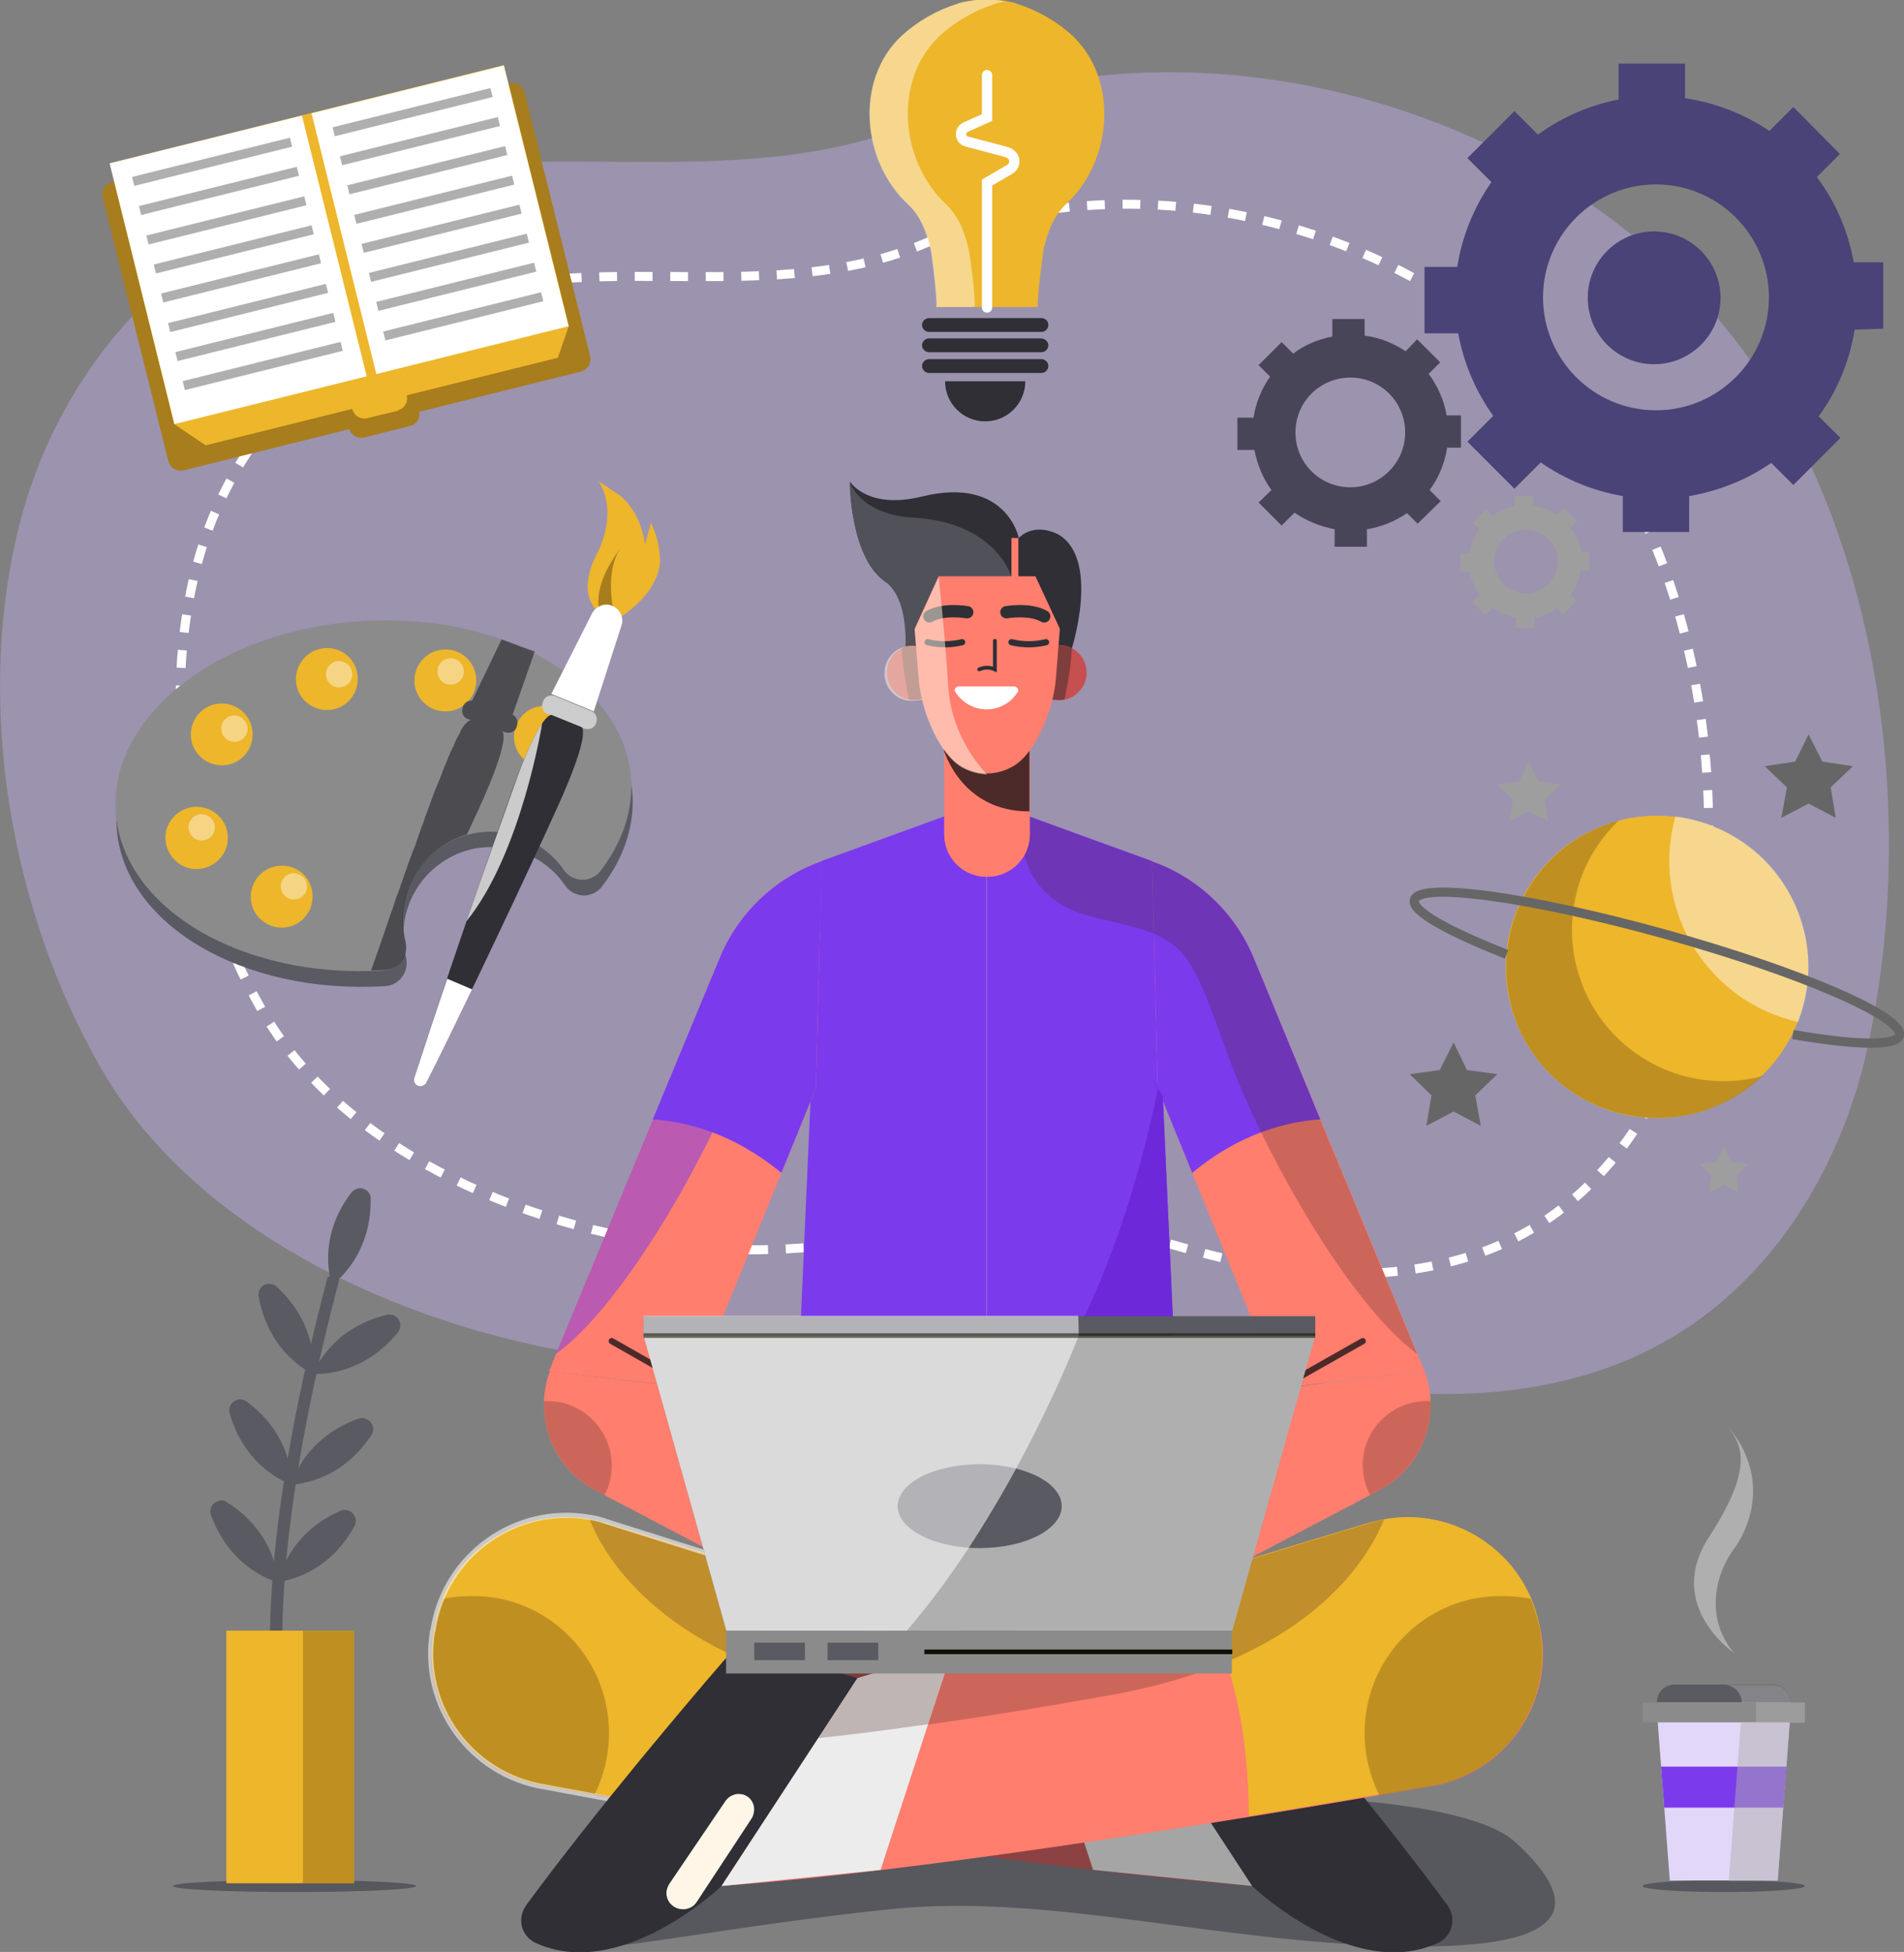 <?xml version="1.0" encoding="utf-8"?>
<!-- Generator: Adobe Illustrator 23.0.1, SVG Export Plug-In . SVG Version: 6.00 Build 0)  -->
<svg version="1.1" id="Layer_1" xmlns="http://www.w3.org/2000/svg" xmlns:xlink="http://www.w3.org/1999/xlink" x="0px" y="0px"
	 viewBox="0 0 413 423.4" style="enable-background:new 0 0 413 423.4;" xml:space="preserve">
<rect x="0" y="0" width="413" height="423.4" fill="#808080" stroke="none"/>
<style type="text/css">
	.st0{opacity:0.41;fill:#C3ADF2;enable-background:new    ;}
	.st1{fill:none;stroke:#FFFFFF;stroke-width:1.95;stroke-miterlimit:10;stroke-dasharray:3.85,3.85;}
	.st2{opacity:0.87;fill:#515159;enable-background:new    ;}
	.st3{fill:#AFAFAF;}
	.st4{fill:#E2D7F9;}
	.st5{fill:#8B8B8C;}
	.st6{fill:#5A5A63;}
	.st7{fill:#7C3AED;}
	.st8{opacity:0.5;fill:#AFAFAF;}
	.st9{fill:#2F2F35;}
	.st10{fill:#A87D1D;}
	.st11{fill:#895436;}
	.st12{fill:#515159;}
	.st13{fill:#FF7E6E;}
	.st14{fill:#6D28D9;}
	.st15{opacity:0.52;fill:#7C3AED;enable-background:new    ;}
	.st16{opacity:0.28;fill:#4C2A29;enable-background:new    ;}
	.st17{fill:#4C2A29;}
	.st18{fill:#C64F4F;}
	.st19{fill:#803D3D;}
	.st20{fill:none;stroke:#2F2F35;stroke-width:1.34;stroke-linecap:round;stroke-miterlimit:10;}
	.st21{fill:none;stroke:#2F2F35;stroke-width:2.67;stroke-linecap:round;stroke-miterlimit:10;}
	.st22{opacity:0.52;fill:#FFF6E7;enable-background:new    ;}
	.st23{fill:#8C4242;}
	.st24{fill:#EDB62B;}
	.st25{opacity:0.67;fill:#A87D1D;enable-background:new    ;}
	.st26{fill:none;stroke:#7B3C38;stroke-width:1.14;stroke-miterlimit:10;}
	.st27{fill:#A5A5A5;}
	.st28{opacity:0.57;fill:none;stroke:#FFFFFF;stroke-width:1.11;stroke-miterlimit:10;enable-background:new    ;}
	.st29{fill:#FFFFFF;}
	.st30{fill:none;stroke:#2F2F35;stroke-width:0.82;stroke-linecap:round;stroke-miterlimit:10;}
	.st31{fill:none;stroke:#4C2A29;stroke-width:1.34;stroke-linecap:round;stroke-miterlimit:10;}
	.st32{fill:#ECECEC;}
	.st33{fill:#FFF6E7;}
	.st34{fill:none;stroke:#0F1201;stroke-miterlimit:10;}
	.st35{opacity:0.54;fill:#FFFFFF;enable-background:new    ;}
	.st36{opacity:0.57;fill:none;stroke:#0F1201;stroke-miterlimit:10;enable-background:new    ;}
	.st37{fill:none;stroke:#FEFEFE;stroke-width:2.24;stroke-linecap:round;stroke-miterlimit:10;}
	.st38{opacity:0.6;fill:#131121;}
	.st39{fill:#9E9E9E;}
	.st40{fill:#4A4377;}
	.st41{opacity:0.68;fill:#2F2F35;enable-background:new    ;}
	.st42{opacity:0.42;fill:#FFFFFF;enable-background:new    ;}
	.st43{fill:#CCCCCC;}
	.st44{opacity:0.75;fill:#FFFFFF;enable-background:new    ;}
	.st45{fill:#666666;}
	.st46{opacity:0.67;}
	.st47{fill:none;stroke:#666666;stroke-width:2;stroke-miterlimit:10;}
</style>
<title>hero-illustration</title>
<g>
	<g>
		<g id="OBJECTS">
			<path class="st0" d="M152.8,296c-4.1,0-8.1-0.2-12.2-0.5c-44.7-3.7-96.4-25-118.7-63.8c-19.5-34-27.1-77.9-18.2-115.8
				C12,80.3,37.8,51.4,73.9,40.5c40.6-12.3,85.6,2.7,125.5-14.2c58.2-24.5,131.4-5,172.1,41.5c36.2,41.3,44.9,107.9,33.6,159.4
				c-5.7,26.1-20.8,51.2-44.9,64.3c-19.1,10.5-42.2,12.5-64.1,9.8c-17.6-2.2-33.8-7.9-50.7-12.6c-13.6-3.7-24.7-1.8-38.6,0.9
				C189.2,293.2,171,296.1,152.8,296z"/>
			<path class="st1" d="M162.7,271.1c-3.3,0-6.6-0.1-9.9-0.4c-36.2-3-78-20.2-96-51.6c-15.7-27.5-21.9-63-14.8-93.7
				c6.7-28.8,27.6-52.1,56.8-61c32.9-10,69.2,2.1,101.6-11.5c47.1-19.8,106.3-4.1,139.3,33.6c29.3,33.4,36.3,87.3,27.2,129
				c-4.6,21.1-16.9,41.4-36.3,52c-15.5,8.5-34.2,10.1-51.8,7.9c-14.2-1.8-27.3-6.4-41-10.2c-11-3.1-20-1.5-31.2,0.8
				C192.2,268.8,177.5,271.1,162.7,271.1z"/>
			<ellipse class="st2" cx="373.9" cy="409.1" rx="17.6" ry="1.3"/>
			<path class="st3" d="M376.1,358.5c0,0-15.1-10.2-5.4-25.1s7.3-20,3.9-24.2c8.2,9.4,6.4,20,1.5,26.8S370.5,351.9,376.1,358.5z"/>
			<polygon class="st4" points="388.4,371.2 359.4,371.2 362.2,407.9 385.6,407.9 			"/>
			<rect x="356.3" y="369.3" class="st5" width="35.2" height="4.3"/>
			<path class="st6" d="M384.6,365.4h-21.4c-2.1,0-3.8,1.7-3.8,3.8l0,0h29l0,0C388.4,367.2,386.7,365.4,384.6,365.4z"/>
			<polygon class="st7" points="386.8,392.1 387.5,383.2 360.3,383.2 361,392.1 			"/>
			<path class="st8" d="M388.4,369.3L388.4,369.3c0-2.1-1.7-3.8-3.8-3.8H374c2.1,0,3.8,1.7,3.8,3.8l0,0h3.1v4.3h-3.3L375,408h10.6
				l2.6-34.3h3.3v-4.4H388.4z"/>
			<path class="st9" d="M232.5,140.6c0,0,6.1-19.1-2.8-24.6c-5.7-2.9-8.7,0.7-8.7,0.7s-2.7-13.5-21-9c-11.9,2.9-15.6-3.2-15.6-3.2
				s-0.1,16.9,8.1,22c5.9,5.1,3.6,18.8,3.6,18.8L232.5,140.6z"/>
			<path class="st2" d="M286.5,390.1c0,0,33,1,42.2,9.5c9.7,8.9,19.8,22.9-21.8,22.6s-78.6-11.7-113.6-8.1s-63.6,9.9-72,8.5
				s51.2-29.9,51.2-29.9l110.6,4.1L286.5,390.1z"/>
			<path class="st10" d="M255.6,315.9l-41.6-4.2l-41.6,4.2c0,0-2.5,19.6-10.5,30.1l52.1,18.7l52.1-18.7
				C258.1,335.6,255.6,315.9,255.6,315.9z"/>
			<path class="st10" d="M212.4,364.2l1.6,0.6l1.6-0.6c9.6-22,7.3-46.8,6.7-51.6l-8.4-0.8l-10.7,1.1
				C203.1,318.1,202.8,342.3,212.4,364.2z"/>
			<path class="st11" d="M172.2,317.5c0,0,43.7,19.3,86,10.9c-1.1-4.1-2-8.3-2.6-12.5l-41.6-4.2l-33.4,3.4L172.2,317.5L172.2,317.5z
				"/>
			<path class="st12" d="M192.4,126.4c5.9,5.1,3.6,18.8,3.6,18.8l7.7-1c8-7.1,16.9-16,15.6-19.4c-2.3-5.9-8.9-11.8-21-12.5
				s-14-7.9-14-7.9S184.3,121.4,192.4,126.4z"/>
			<path class="st7" d="M212.5,174.3l-34.4,12.5l-5.7,129.1c0,0,12.1,5.7,41.6,5.7V176.3L212.5,174.3z"/>
			<path class="st7" d="M215.6,174.3l34.4,12.5l5.7,129.1c0,0-12.1,5.7-41.6,5.7V176.3L215.6,174.3z"/>
			<path class="st13" d="M178.2,186.8l-0.2,0.1c-10,3.6-18,11.3-22,21.2l-36.9,89.3l31.4,3.7L177,236L178.2,186.8z"/>
			<path class="st13" d="M249.9,186.8l0.2,0.1c10,3.6,18,11.3,22,21.2l36.9,89.3l-31.4,3.7L251.1,236L249.9,186.8z"/>
			<path class="st7" d="M286.4,242.8l-14.3-34.7c-4-9.9-12-17.6-22-21.2l-0.2-0.1l1.2,49.2l7.5,18.4
				C268.6,246.1,278.7,243.3,286.4,242.8z"/>
			<path class="st7" d="M141.6,242.8l14.4-34.7c4-9.9,12-17.6,22-21.2l0.2-0.1L177,236l-7.5,18.4
				C159.4,246.1,149.4,243.3,141.6,242.8z"/>
			<path class="st14" d="M252.2,237.7c-0.8-1.2-1.6-2.5-2.2-3.8l1.2,2c0,0-13.1,72.6-48,85.3l0,0c3.4,0.2,7,0.3,11,0.3
				c29.4,0,41.6-5.7,41.6-5.7L252.2,237.7z"/>
			<path class="st15" d="M162,228.2c8.9-24.9,9.4-24.7,28.7-29.2s15.6-22.4,15.6-22.4l-18.1,6.6l-2.8,1l-7.2,2.6l-0.2,0.1
				c-10,3.6-18,11.3-22,21.2l-35.4,85.6C135.6,282.7,154.4,249.4,162,228.2z"/>
			<path class="st16" d="M266.1,228.2c-8.9-24.9-9.4-24.7-28.7-29.2s-15.6-22.4-15.6-22.4l18,6.6l2.8,1l7.2,2.6l0.2,0.1
				c10,3.6,18,11.3,22,21.2l35.4,85.6C292.5,282.7,273.7,249.4,266.1,228.2z"/>
			<path class="st13" d="M214.1,190.2H214c-5.1,0-9.2-4.1-9.2-9.2v-22h18.6v22C223.4,186.1,219.3,190.2,214.1,190.2
				C214.2,190.2,214.2,190.2,214.1,190.2z"/>
			<path class="st17" d="M223.2,176h0.1v-16.9h-8.7l-9.9,3.6C204.8,162.7,208.4,176,223.2,176z"/>
			<path class="st18" d="M235.7,145.9c0,3.3-2.7,6-6,6s-6-2.7-6-6s2.7-6,6-6S235.7,142.6,235.7,145.9z"/>
			<path class="st19" d="M230.9,151.7c0.8-3.6,1.4-7.4,1.6-11.1c-0.9-0.5-1.8-0.7-2.8-0.7c-3.3-0.4-6.3,2-6.6,5.3
				c-0.4,3.3,2,6.3,5.3,6.6c0.4,0,0.9,0,1.3,0C230.1,151.9,230.5,151.8,230.9,151.7z"/>
			<path class="st18" d="M192.4,145.9c0,3.3,2.7,6,6,6s6-2.7,6-6s-2.7-6-6-6S192.4,142.6,192.4,145.9z"/>
			<path class="st19" d="M197.2,151.7c-0.8-3.6-1.4-7.4-1.6-11.1c2.9-1.7,6.5-0.7,8.2,2.2s0.7,6.5-2.2,8.2c-1,0.6-2.1,0.8-3.2,0.8
				C198,151.9,197.6,151.8,197.2,151.7z"/>
			<path class="st13" d="M224.6,125h-21l-5.2,11.4l0.9,11.2c0.5,6,4.4,16.4,9.8,18.9c3.1,1.7,6.9,1.7,10.1,0
				c5.4-2.5,9.3-12.9,9.8-18.9l0.9-11.2L224.6,125z"/>
			<path class="st20" d="M219.4,139.3c2.5,0.6,5,0.6,7.5,0"/>
			<path class="st21" d="M218.3,132.8c0,0,5.1-0.9,8.2,0.9"/>
			<path class="st20" d="M208.7,139.3c-2.5,0.6-5,0.6-7.5,0"/>
			<path class="st21" d="M209.8,132.8c0,0-5.1-0.9-8.2,0.9"/>
			<path class="st22" d="M205.7,149.1c-0.7-11.4-2.1-24-2.1-24l-5.2,11.4l0.3,3.6h-0.2c-3.3-0.4-6.3,2-6.6,5.3
				c-0.4,3.3,2,6.3,5.3,6.6c0.4,0,0.9,0,1.3,0c0.5,0,1-0.1,1.5-0.2c1.4,5.8,4.8,12.8,9.1,14.9c1.6,0.8,3.3,1.2,5,1.3
				C209.2,162.7,206.2,156.1,205.7,149.1z"/>
			<path class="st23" d="M249.9,366.4l-118.8-36c-15.3-4.7-31.5,4-36.2,19.3c-0.1,0.4-0.2,0.8-0.3,1.2l-0.2,0.6
				c-4.1,15.5,5.2,31.3,20.7,35.4c0.8,0.2,1.6,0.4,2.4,0.5c43.9,7.7,123.5,20.7,165.4,22.3l17.6,11.8c2.7,1.8,6.2,1.5,8.5-0.7
				l0.1-0.1c2.8-2.6,2.9-7,0.3-9.8l-2.8-3c-2-7.6-7.3-13.9-14.6-17.1c-12.1-5.1-13.3-17.7-16.1-24.5S255.1,356.2,249.9,366.4z"/>
			<path class="st24" d="M94.6,350.8c4-15.5,19.9-24.8,35.4-20.8c0.4,0.1,0.8,0.2,1.2,0.3l40.3,12.2c-6.1,7.6-14.1,22.9-14.3,51.4
				c-14.7-2.4-28.3-4.7-39.6-6.7c-15.8-2.7-26.3-17.8-23.6-33.5c0.1-0.8,0.3-1.6,0.5-2.4L94.6,350.8z"/>
			<path class="st25" d="M132.1,375.9c0,4.7-1.1,9.3-3.2,13.5l-11.3-2c-15.8-2.7-26.3-17.8-23.6-33.5c0.1-0.8,0.3-1.6,0.5-2.4
				l0.2-0.6c0.4-1.4,0.8-2.8,1.4-4.1c2-0.4,4.1-0.6,6.2-0.6C118.7,346,132.1,359.4,132.1,375.9C132.1,375.9,132.1,375.9,132.1,375.9
				z"/>
			<path class="st26" d="M255.6,382.9c0,0-1.7,10-18.2,6.4"/>
			<path class="st16" d="M266.1,378.4c0,0-25.3-1.1-78.8-10.7c-43.4-7.7-56.1-29.9-59.4-38.1c1.1,0.2,2.2,0.5,3.2,0.8l118.8,36
				c5.1-10.3,23.3-6.8,26.2,0s4,19.4,16.1,24.5c7.2,3.1,12.6,9.5,14.6,17.1c0,0-12.5-8-20.4-9.7S266.1,378.4,266.1,378.4z"/>
			<path class="st9" d="M271.6,409.1c0,0,21.8,20.9,40.4,12.3c2.7-1.3,3.8-4.5,2.5-7.2c-0.1-0.3-0.3-0.6-0.5-0.9
				c-15.7-21.3-35.4-44.4-42.9-53.1c-1.9-2.2-4.9-3.1-7.6-2.3l-21.4,6.2L271.6,409.1z"/>
			<polygon class="st27" points="242.1,364 221.5,357.8 237.1,405.6 271.6,409.1 			"/>
			<path class="st13" d="M178.2,366.4l118.8-36c15.3-4.7,31.5,4,36.2,19.3c0.1,0.4,0.2,0.8,0.3,1.2l0.2,0.6
				c4.1,15.5-5.2,31.3-20.7,35.4c-0.8,0.2-1.6,0.4-2.4,0.5c-43.9,7.7-123.5,20.7-165.4,22.3l-17.7,11.8c-2.7,1.8-6.2,1.5-8.5-0.7
				l-0.1-0.1c-2.8-2.6-2.9-7-0.3-9.8l2.8-2.9c2-7.6,7.3-13.9,14.6-17.1c12.1-5.1,13.3-17.7,16.1-24.5S173.1,356.2,178.2,366.4z"/>
			<path class="st24" d="M333.5,350.8c-4-15.5-19.9-24.8-35.4-20.8c-0.4,0.1-0.8,0.2-1.2,0.3l-40.3,12.2
				c6.1,7.6,14.1,22.9,14.3,51.4c14.7-2.4,28.3-4.7,39.6-6.7c15.8-2.7,26.3-17.8,23.6-33.5c-0.1-0.8-0.3-1.6-0.5-2.4L333.5,350.8z"
				/>
			<path class="st25" d="M296,375.9c0,4.7,1.1,9.3,3.2,13.5l11.3-2c15.8-2.7,26.3-17.8,23.6-33.5c-0.1-0.8-0.3-1.6-0.5-2.4l-0.2-0.6
				c-0.4-1.4-0.8-2.8-1.4-4.1c-2-0.4-4.1-0.6-6.2-0.6C309.4,346,296,359.4,296,375.9C296,375.8,296,375.9,296,375.9z"/>
			<path class="st16" d="M162,378.4c0,0,25.3-1.1,78.8-10.7c43.4-7.7,56.1-29.9,59.4-38.1c-1.1,0.2-2.2,0.5-3.2,0.8l-118.8,36
				c-5.1-10.3-23.4-6.8-26.2,0s-4,19.4-16.1,24.5c-7.2,3.1-12.6,9.5-14.6,17.1c0,0,12.5-8,20.3-9.7S162,378.4,162,378.4z"/>
			<path class="st28" d="M135.9,390.9l-17.8-3.3c-16-2.6-26.9-17.6-24.3-33.6c0-0.1,0-0.2,0.1-0.3l0.1-0.6c2.7-16,17.9-26.7,33.8-24
				c1.3,0.2,2.6,0.5,3.9,1l33.6,10.6"/>
			<path class="st29" d="M207.9,148.9c-0.4,0-0.8,0.4-0.8,0.8c0,0.2,0.1,0.3,0.2,0.5c2.4,3.7,7.3,4.8,11,2.4c1-0.6,1.8-1.5,2.4-2.4
				c0.3-0.3,0.2-0.8-0.2-1.1c-0.1-0.1-0.3-0.2-0.5-0.2H207.9z"/>
			<path class="st30" d="M215.8,139v6.2c-1.1-0.5-2.3-0.5-3.4,0"/>
			<rect x="219.4" y="116.7" class="st13" width="1.5" height="9.7"/>
			<path class="st13" d="M309,297.4l0.1,0.2c3.5,9.9-0.7,20.8-10,25.7l-63.4,33.3l-0.3-0.8c-5.6-14.4,0.3-30.8,13.7-38.4l28.6-16.2
				L309,297.4z"/>
			<path class="st16" d="M295.6,317.8c0,2.3,0.5,4.5,1.6,6.5l1.9-1c7.1-3.8,11.5-11.3,11.2-19.4c-0.3,0-0.5,0-0.8,0
				C301.8,303.9,295.6,310.1,295.6,317.8z"/>
			<line class="st31" x1="277.6" y1="301.1" x2="295.6" y2="290.9"/>
			<path class="st13" d="M119.3,297.4l-0.1,0.2c-3.5,9.9,0.7,20.8,10,25.7l63.4,33.3l0.3-0.8c5.6-14.4-0.3-30.8-13.7-38.4
				l-28.6-16.2L119.3,297.4z"/>
			<path class="st16" d="M132.7,317.8c0,2.3-0.5,4.5-1.6,6.5l-1.9-1c-7.1-3.8-11.5-11.3-11.2-19.4c0.3,0,0.5,0,0.8,0
				C126.4,303.9,132.6,310.1,132.7,317.8z"/>
			<line class="st31" x1="150.6" y1="301.1" x2="132.7" y2="290.9"/>
			<path class="st31" d="M185.6,352.8c0,0,3.2-17.6-7.2-23.2"/>
			<path class="st31" d="M242.5,352.8c0,0-3.2-17.6,7.2-23.2"/>
			<path class="st9" d="M156.5,409.1c0,0-21.8,20.9-40.4,12.3c-2.7-1.3-3.8-4.5-2.5-7.2c0.2-0.3,0.3-0.6,0.5-0.9
				c15.7-21.3,35.4-44.4,42.9-53.1c1.9-2.2,4.9-3.1,7.6-2.3L186,364L156.5,409.1z"/>
			<polygon class="st32" points="186,364 206.6,357.8 191,405.6 156.5,409.1 			"/>
			<path class="st16" d="M177.5,377c6.1-0.6,14-1.6,23.8-3l5.3-16.3L186,364L177.5,377z"/>
			<path class="st33" d="M163,394.5l-11.9,18.1c-0.7,1.1-2.1,1.7-3.4,1.5h-0.1c-1.9-0.3-3.3-2-3-4c0.1-0.5,0.3-1,0.6-1.5l12.2-18
				c0.8-1.1,2.2-1.7,3.5-1.4h0.1c1.8,0.4,2.9,2.2,2.5,4C163.4,393.8,163.2,394.2,163,394.5z"/>
			<polygon class="st3" points="212.4,289.7 139.6,289.7 157.5,353.7 212.4,353.7 267.3,353.7 285.3,289.7 			"/>
			<rect x="157.5" y="353.7" class="st5" width="109.7" height="9.3"/>
			<ellipse class="st6" cx="212.5" cy="326.7" rx="17.8" ry="9.1"/>
			<rect x="139.6" y="285.5" class="st6" width="145.7" height="4.2"/>
			<rect x="163.6" y="356.3" class="st6" width="11" height="3.8"/>
			<rect x="179.5" y="356.3" class="st6" width="11" height="3.8"/>
			<line class="st34" x1="267.3" y1="358.3" x2="200.5" y2="358.3"/>
			<path class="st35" d="M139.6,289.7l18,64h39.1c23.2-26.9,37.3-64,37.3-64l-0.1-4.3h-94.3V289.7z"/>
			<line class="st36" x1="139.6" y1="289.7" x2="285.3" y2="289.7"/>
			<ellipse class="st2" cx="63.9" cy="409.1" rx="26.4" ry="1.3"/>
			<path class="st6" d="M67.8,395.9l1.7-1.9l-0.9,1l0.9-0.9c-0.2-0.2-21-21.3,4.1-116.6l-2.5-0.6C45.5,374,66.8,395.1,67.8,395.9z"
				/>
			<path class="st6" d="M60,279.1c9.5,8.7,7.9,18.9,7.9,18.9s-9.5-4-11.8-16.8c-0.2-1.3,0.6-2.5,1.9-2.7
				C58.7,278.4,59.5,278.6,60,279.1z"/>
			<path class="st6" d="M83.9,285.2c-12.5,3-16,12.8-16,12.8s10.3,1,18.4-9c0.8-1,0.7-2.5-0.3-3.3C85.4,285.2,84.6,285,83.9,285.2z"
				/>
			<path class="st6" d="M53.5,304c10.4,7.7,9.7,18,9.7,18s-9.9-3.1-13.4-15.5c-0.3-1.3,0.4-2.5,1.7-2.9
				C52.2,303.4,52.9,303.6,53.5,304z"/>
			<path class="st6" d="M77.8,307.7C65.7,312,63.2,322,63.2,322s10.4,0,17.4-10.8c0.7-1.1,0.3-2.6-0.8-3.2
				C79.2,307.6,78.5,307.5,77.8,307.7z"/>
			<path class="st6" d="M49.3,325.9c10.9,6.9,11,17.3,11,17.3s-10.1-2.4-14.5-14.5c-0.5-1.2,0.1-2.6,1.3-3
				C47.9,325.3,48.7,325.4,49.3,325.9z"/>
			<path class="st6" d="M73.9,327.7c-11.8,5.1-13.5,15.4-13.5,15.4s10.4-0.8,16.5-12.1c0.6-1.1,0.2-2.6-1-3.2
				C75.3,327.5,74.6,327.4,73.9,327.7z"/>
			<path class="st6" d="M80.4,260c0.2,12.9-8.4,18.7-8.4,18.7s-3.6-9.8,4.2-20c0.8-1,2.2-1.3,3.3-0.5
				C80.1,258.6,80.4,259.3,80.4,260z"/>
			<rect x="49.1" y="353.7" class="st24" width="27.7" height="54.8"/>
			<rect x="65.7" y="353.7" class="st25" width="11.1" height="54.8"/>
			<path class="st10" d="M88.9,92.4L79,94.9c-1.5,0.3-2.9-0.5-3.3-2l-1-3.9l15.2-3.8l1,3.9C91.3,90.6,90.4,92.1,88.9,92.4
				C89,92.4,88.9,92.4,88.9,92.4z"/>
			<path class="st10" d="M24.3,39.5l86.1-21.4c1.5-0.4,3,0.5,3.4,2L128,77.2c0.4,1.5-0.5,3-2,3.4L39.9,102c-1.5,0.4-3-0.5-3.4-2
				L22.3,42.9C21.9,41.4,22.8,39.8,24.3,39.5z"/>
			<polygon class="st24" points="123.4,70.7 121,77.6 44.6,96.6 37.8,92 23.8,35.4 109.3,14.1 			"/>
			
				<rect x="30.2" y="29.4" transform="matrix(0.97 -0.241 0.241 0.97 -12.594 14.2)" class="st29" width="43" height="58.3"/>
			
				<rect x="28.4" y="34.1" transform="matrix(0.97 -0.241 0.241 0.97 -7.121 12.146)" class="st3" width="35.3" height="2"/>
			
				<rect x="29.9" y="40.4" transform="matrix(0.97 -0.241 0.241 0.97 -8.604 12.713)" class="st3" width="35.3" height="2"/>
			
				<rect x="31.5" y="46.8" transform="matrix(0.97 -0.241 0.241 0.97 -10.081 13.281)" class="st3" width="35.3" height="2"/>
			
				<rect x="33.1" y="53.1" transform="matrix(0.97 -0.241 0.241 0.97 -11.563 13.848)" class="st3" width="35.3" height="2"/>
			
				<rect x="34.7" y="59.4" transform="matrix(0.97 -0.241 0.241 0.97 -13.046 14.414)" class="st3" width="35.3" height="2"/>
			
				<rect x="36.2" y="65.8" transform="matrix(0.97 -0.241 0.241 0.97 -14.527 14.983)" class="st3" width="35.3" height="2"/>
			
				<rect x="37.8" y="72.1" transform="matrix(0.97 -0.241 0.241 0.97 -16.005 15.549)" class="st3" width="35.3" height="2"/>
			
				<rect x="39.4" y="78.4" transform="matrix(0.97 -0.241 0.241 0.97 -17.488 16.116)" class="st3" width="35.3" height="2"/>
			
				<rect x="74" y="18.5" transform="matrix(0.97 -0.241 0.241 0.97 -8.663 24.467)" class="st29" width="43" height="58.3"/>
			
				<rect x="71.9" y="23.3" transform="matrix(0.97 -0.241 0.241 0.97 -3.218 22.339)" class="st3" width="35.3" height="2"/>
			
				<rect x="73.5" y="29.6" transform="matrix(0.97 -0.241 0.241 0.97 -4.7 22.905)" class="st3" width="35.3" height="2"/>
			
				<rect x="75.1" y="35.9" transform="matrix(0.97 -0.241 0.241 0.97 -6.18 23.474)" class="st3" width="35.3" height="2"/>
			<rect x="76.6" y="42.3" transform="matrix(0.97 -0.241 0.241 0.97 -7.66 24.04)" class="st3" width="35.3" height="2"/>
			<rect x="78.2" y="48.6" transform="matrix(0.97 -0.241 0.241 0.97 -9.142 24.609)" class="st3" width="35.3" height="2"/>
			
				<rect x="79.8" y="54.9" transform="matrix(0.97 -0.241 0.241 0.97 -10.622 25.175)" class="st3" width="35.3" height="2"/>
			
				<rect x="81.4" y="61.2" transform="matrix(0.97 -0.241 0.241 0.97 -12.102 25.741)" class="st3" width="35.3" height="2"/>
			
				<rect x="82.9" y="67.6" transform="matrix(0.97 -0.241 0.241 0.97 -13.584 26.311)" class="st3" width="35.3" height="2"/>
			<path class="st24" d="M86.3,89.1l-6.6,1.6c-1.4,0.4-2.9-0.5-3.3-2c0,0,0,0,0,0l-0.6-2.4l11.8-3l0.6,2.4c0.4,1.4-0.4,2.9-1.9,3.3
				C86.4,89.1,86.3,89.1,86.3,89.1z"/>
			<path class="st24" d="M232.7,7.8c-3.5-3.2-7.7-5.6-12.2-7l-0.2-0.1c-4-1.1-8.3-1.1-12.3,0l-0.2,0.1c-4.5,1.4-8.7,3.8-12.2,7
				c-10.2,9.6-8.6,27.2,1.4,36.5c2.8,2.6,4,6,4.9,9.6c0.3,1.1,1.7,12.7,1.2,12.7h22.1c-0.5,0,1-11.6,1.2-12.7c0.9-3.7,2.1-7,4.9-9.7
				C241.2,35.1,242.8,17.5,232.7,7.8z"/>
			<path class="st22" d="M210.1,54c-0.9-3.7-2.1-7-4.9-9.7c-9.9-9.3-11.6-26.8-1.4-36.5c3.5-3.2,7.7-5.6,12.2-7l0.2-0.1
				c0.7-0.2,1.3-0.3,2-0.4c-3.4-0.6-6.9-0.5-10.3,0.4l-0.2,0.1c-4.5,1.4-8.7,3.8-12.2,7c-10.2,9.6-8.6,27.2,1.4,36.5
				c2.8,2.6,4,6,4.9,9.6c0.3,1.1,1.7,12.7,1.2,12.7h8.3C211.9,66.7,210.4,55.1,210.1,54z"/>
			<path class="st37" d="M214.1,66.7V39.6l4.8-2.8c1-0.5,1.4-1.7,0.9-2.7c-0.3-0.5-0.8-0.9-1.4-1.1l-8.7-2.3c-0.9-0.2-1.4-1.1-1.2-2
				c0.1-0.5,0.5-0.9,0.9-1.1l4.7-2.1v-9.2"/>
			<path class="st9" d="M227.4,70.5c0,0.8-0.7,1.5-1.5,1.5c0,0,0,0,0,0h-24.4c-0.8,0-1.5-0.7-1.5-1.5l0,0c0-0.8,0.7-1.5,1.5-1.5
				h24.4C226.7,69,227.4,69.6,227.4,70.5L227.4,70.5z"/>
			<path class="st9" d="M227.4,74.9c0,0.8-0.7,1.5-1.5,1.5c0,0,0,0,0,0h-24.4c-0.8,0-1.5-0.7-1.5-1.5c0,0,0,0,0,0l0,0
				c0-0.8,0.7-1.5,1.5-1.5h24.4C226.7,73.5,227.4,74.1,227.4,74.9L227.4,74.9z"/>
			<path class="st9" d="M227.4,79.4c0,0.8-0.7,1.5-1.5,1.5l0,0h-24.4c-0.8,0-1.5-0.7-1.5-1.5l0,0c0-0.8,0.7-1.5,1.5-1.5c0,0,0,0,0,0
				h24.4C226.7,77.9,227.4,78.6,227.4,79.4C227.4,79.4,227.4,79.4,227.4,79.4z"/>
			<path class="st9" d="M213.7,91.4c4.8,0,8.7-3.9,8.7-8.7v0H205C205,87.5,208.9,91.4,213.7,91.4C213.7,91.4,213.7,91.4,213.7,91.4z
				"/>
			<path class="st38" d="M316.9,97.1v-7h-3.1c-0.6-3.3-1.9-6.3-3.9-9l2.5-2.5l-5-5l-2.5,2.6c-2.7-1.8-5.7-3-8.9-3.4v-3.6h-7v3.8
				c-3.1,0.6-6,1.8-8.5,3.7l-2.5-2.5l-5,5l2.5,2.5c-1.9,2.7-3.1,5.7-3.6,8.9h-3.5v7h3.7c0.6,3.1,1.8,6.1,3.7,8.7l-2.8,2.7l5,5
				l2.8-2.8c2.6,1.8,5.6,3,8.7,3.6v3.8h7v-3.8c3.1-0.5,6.1-1.7,8.7-3.5l2.3,2.3l5-4.9l-2.4-2.4c2-2.7,3.3-5.9,3.8-9.2H316.9z
				 M292.9,105.7c-6.6,0-11.9-5.3-11.9-11.9c0-6.6,5.3-11.9,11.9-11.9c6.6,0,11.9,5.3,11.9,11.9c0,0,0,0,0,0
				C304.8,100.4,299.4,105.7,292.9,105.7C292.9,105.7,292.9,105.7,292.9,105.7z"/>
			<path class="st39" d="M344.8,123.7v-4H343c-0.3-1.9-1.1-3.7-2.3-5.2l1.4-1.4l-2.9-2.9l-1.5,1.5c-1.5-1.1-3.3-1.7-5.1-2v-2.1h-4
				v2.2c-1.8,0.3-3.4,1.1-4.9,2.1l-1.4-1.4l-2.9,2.9l1.5,1.4c-1.1,1.5-1.8,3.3-2.1,5.2h-2v4h2c0.3,1.8,1.1,3.5,2.1,5l-1.6,1.6
				l2.9,2.9l1.6-1.6c1.5,1,3.2,1.7,5,2.1v2.2h4v-2.2c1.8-0.3,3.5-1,5-2l1.3,1.3l2.9-2.9l-1.3-1.3c1.1-1.6,1.9-3.4,2.2-5.3
				L344.8,123.7z M331,128.7c-3.8,0-6.9-3.1-6.9-6.9c0-3.8,3.1-6.9,6.9-6.9s6.9,3.1,6.9,6.9c0,0,0,0,0,0
				C337.8,125.6,334.8,128.6,331,128.7L331,128.7z"/>
			<path class="st40" d="M408.5,71.3V56.9h-6.4c-1.2-6.7-3.9-13-8-18.5l5-5L389,23.2l-5.2,5.2c-5.5-3.7-11.7-6.1-18.3-7.1v-7.5
				h-14.4v7.8c-6.3,1.2-12.3,3.8-17.5,7.6l-5.1-5.1l-10.2,10.2l5.2,5.2c-3.8,5.5-6.4,11.8-7.4,18.4H309v14.4h7.3
				c1.2,6.5,3.8,12.6,7.6,17.9l-5.6,5.6l10.2,10.2l5.7-5.7c5.3,3.7,11.4,6.2,17.8,7.3v7.8h14.4v-7.8c6.4-1.1,12.5-3.5,17.8-7.2
				l4.8,4.8l10.2-10.2l-4.7-4.7c4.1-5.6,6.7-12,7.8-18.8L408.5,71.3z M359.2,89c-13.5,0-24.5-11-24.5-24.5c0-13.5,11-24.5,24.5-24.5
				s24.5,11,24.5,24.5v0C383.7,78,372.7,89,359.2,89z"/>
			<circle class="st40" cx="358.8" cy="64.6" r="14.4"/>
			<path class="st6" d="M78.9,138.1C48,139.9,24,158.4,25.3,179.4s27.3,36.4,58.2,34.5h0.1c2.7-0.2,4.7-2.5,4.6-5.2
				c0-0.3-0.1-0.6-0.1-0.9c-2.7-10.3,3.5-20.8,13.8-23.5c1-0.3,2-0.4,3.1-0.5c6.9-0.6,13.7,2.5,17.6,8.3c1.5,2.2,4.6,2.8,6.8,1.3
				c0.4-0.3,0.8-0.6,1.1-1c4.6-6,7.1-12.8,6.7-19.9C135.8,151.6,109.8,136.2,78.9,138.1z"/>
			<path class="st5" d="M78.7,134.7C47.8,136.5,23.8,155,25.1,176s27.3,36.4,58.2,34.5h0.1c2.7-0.2,4.7-2.5,4.5-5.2
				c0-0.3-0.1-0.6-0.1-0.9c-2.6-10.3,3.6-20.8,13.9-23.4c7.8-2,16,1.1,20.6,7.7c1.5,2.2,4.6,2.8,6.8,1.3c0.4-0.3,0.8-0.6,1.1-1
				c4.6-6,7.1-12.8,6.7-19.9C135.6,148.3,109.6,132.8,78.7,134.7z"/>
			<path class="st24" d="M67.8,194.1c0.2,3.7-2.6,6.9-6.3,7.1c-3.7,0.2-6.9-2.6-7.1-6.3c-0.2-3.7,2.6-6.9,6.3-7.1
				C64.4,187.5,67.6,190.3,67.8,194.1C67.8,194.1,67.8,194.1,67.8,194.1z"/>
			<path class="st24" d="M49.4,181.3c0.3,3.7-2.6,6.9-6.3,7.2s-6.9-2.6-7.2-6.3c-0.3-3.7,2.6-6.9,6.3-7.2c0,0,0,0,0,0
				C46,174.8,49.2,177.6,49.4,181.3z"/>
			<path class="st24" d="M54.8,158.9c0.2,3.7-2.6,6.9-6.3,7.1c-3.7,0.2-6.9-2.6-7.1-6.3s2.6-6.9,6.3-7.1c0,0,0,0,0,0
				C51.4,152.4,54.6,155.2,54.8,158.9C54.8,158.9,54.8,158.9,54.8,158.9z"/>
			<path class="st24" d="M77.6,146.9c0.2,3.7-2.6,6.9-6.3,7.1c-3.7,0.2-6.9-2.6-7.1-6.3c-0.2-3.7,2.6-6.9,6.3-7.1
				C74.2,140.3,77.4,143.1,77.6,146.9C77.6,146.9,77.6,146.9,77.6,146.9z"/>
			<path class="st24" d="M103.3,147.2c0.2,3.7-2.6,6.9-6.3,7.1c-3.7,0.2-6.9-2.6-7.1-6.3c-0.2-3.7,2.6-6.9,6.3-7.1
				C99.9,140.6,103.1,143.5,103.3,147.2C103.3,147.2,103.3,147.2,103.3,147.2z"/>
			<path class="st24" d="M124.9,159.4c0.2,3.7-2.6,6.9-6.3,7.1c-3.7,0.2-6.9-2.6-7.1-6.3c-0.2-3.7,2.6-6.9,6.3-7.1c0,0,0,0,0,0
				C121.5,152.8,124.7,155.7,124.9,159.4C124.9,159.4,124.9,159.4,124.9,159.4z"/>
			<path class="st41" d="M108.8,138.7l-6.4,13.3c-0.9-0.1-1.7,0.4-2,1.3v0.1c-0.4,1,0,2.2,1.1,2.6c0,0,0,0,0.1,0l0.6,0.2
				c-0.1,0-0.7-0.1-2,1.8l0,0l-0.2,0.4l0,0l-0.2,0.4v0.1l-0.2,0.4l-0.1,0.1l-0.2,0.4c0,0.1-0.1,0.1-0.1,0.2
				c-0.1,0.1-0.2,0.3-0.2,0.4l-0.1,0.2c-0.1,0.1-0.2,0.3-0.2,0.4l-0.1,0.3c-0.1,0.1-0.2,0.3-0.2,0.5s-0.1,0.2-0.2,0.3l-0.2,0.5
				c-0.1,0.1-0.1,0.3-0.2,0.4s-0.2,0.3-0.2,0.5l-0.2,0.4c-0.1,0.2-0.2,0.3-0.2,0.5s-0.2,0.4-0.2,0.5s-0.2,0.4-0.2,0.5
				s-0.2,0.4-0.3,0.6s-0.1,0.4-0.2,0.6l-0.3,0.7c-0.1,0.2-0.1,0.4-0.2,0.6s-0.2,0.5-0.3,0.8s-0.1,0.3-0.2,0.5s-0.3,0.7-0.4,1
				c-0.1,0.1-0.1,0.3-0.2,0.4c-0.2,0.5-0.4,1-0.6,1.5c-0.5,1.4-1.1,3.1-1.8,4.9c-0.1,0.2-0.2,0.4-0.2,0.6l-0.3,0.9l-0.3,0.7
				l-0.4,1.2c-0.1,0.2-0.1,0.3-0.2,0.5c-0.1,0.4-0.3,0.8-0.4,1.2c-0.1,0.2-0.1,0.4-0.2,0.6c-0.1,0.4-0.3,0.8-0.4,1.1
				s-0.2,0.5-0.3,0.7c-0.2,0.4-0.3,0.9-0.5,1.4l-0.2,0.5c-0.2,0.5-0.3,0.9-0.5,1.4l-0.2,0.6c-0.2,0.4-0.3,0.9-0.5,1.3l-0.2,0.7
				c-0.2,0.5-0.3,0.9-0.5,1.4c-0.1,0.2-0.2,0.4-0.2,0.6c-0.2,0.5-0.3,0.9-0.5,1.4c-0.1,0.2-0.2,0.5-0.3,0.7l-0.4,1.3
				c-0.1,0.3-0.2,0.6-0.3,0.9l-0.4,1.1l-0.4,1.1l-0.4,1.2l-0.2,0.6l0,0c-1.1,3.3-2.3,6.6-3.4,9.8c1,0,2-0.1,3-0.1h0.1
				c2.7-0.2,4.7-2.5,4.5-5.2c0-0.3-0.1-0.6-0.1-0.9c-2.6-10.1,3.3-20.4,13.3-23.3l2.4-5.2c7.2-15.7,5.4-17.1,5.2-17.2l0.6,0.2
				c1,0.4,2.2,0,2.6-1.1c0,0,0,0,0-0.1l0,0c0.4-1,0-2.1-0.9-2.6l4.8-13.7C113.5,140.5,111.1,139.5,108.8,138.7z M102.1,156.2
				L102.1,156.2l0.2,0.1L102.1,156.2z"/>
			<path class="st42" d="M53.7,157.9c0.1,1.6-1.1,2.9-2.7,3s-2.9-1.1-3-2.7c-0.1-1.6,1.1-2.9,2.6-3
				C52.2,155.1,53.5,156.3,53.7,157.9C53.6,157.9,53.6,157.9,53.7,157.9z"/>
			<path class="st42" d="M76.4,146.1c0.1,1.6-1.1,2.9-2.7,3s-2.9-1.1-3-2.7c-0.1-1.5,1.1-2.9,2.6-3C75,143.3,76.3,144.5,76.4,146.1
				C76.4,146,76.4,146.1,76.4,146.1z"/>
			<path class="st42" d="M100.6,145.5c0.1,1.6-1.1,2.9-2.7,3s-2.9-1.1-3-2.7c-0.1-1.6,1.1-2.9,2.6-3
				C99.2,142.7,100.5,143.9,100.6,145.5C100.6,145.4,100.6,145.5,100.6,145.5z"/>
			<path class="st42" d="M46.6,179.3c0.1,1.6-1.1,2.9-2.7,3s-2.9-1.1-3-2.7c-0.1-1.5,1.1-2.9,2.6-3
				C45.1,176.5,46.5,177.7,46.6,179.3C46.6,179.3,46.6,179.3,46.6,179.3z"/>
			<path class="st42" d="M66.6,192.1c0.1,1.6-1.1,2.9-2.7,3s-2.9-1.1-3-2.7c-0.1-1.5,1.1-2.9,2.6-3
				C65.1,189.4,66.5,190.5,66.6,192.1C66.6,192.1,66.6,192.1,66.6,192.1z"/>
			<path class="st24" d="M133.4,134.6c0,0,9.2-5,9.8-12.8c-0.1-2.9-0.7-5.8-2-8.4l-1.3,4.7c0,0-0.7-7.4-6-11s-4-2.6-4-2.6
				s4.5,5.9-0.5,15.8s1.3,13.2,1.3,13.2L133.4,134.6z"/>
			<path class="st10" d="M132.9,131.5c0,0-1.7-8.5,2.1-13.1c-4.9,6.3-6,11.3-4.7,15.4L132.9,131.5z"/>
			<path class="st29" d="M128.4,133.1c0.8-1.6,2.8-2.4,4.4-1.7l0,0l0,0c1.7,0.7,2.6,2.6,2,4.3l-6,18.6l-4.6-1.9l-4.6-1.9
				L128.4,133.1z"/>
			<path class="st43" d="M119,154.9l7.7,3.1c1,0.4,2.2,0,2.6-1.1c0,0,0,0,0-0.1l0,0c0.4-1,0-2.2-1.1-2.6c0,0,0,0-0.1,0l-7.7-3.2
				c-1-0.4-2.2,0-2.6,1.1c0,0,0,0,0,0.1l0,0c-0.5,1-0.1,2.2,0.9,2.7C118.9,154.8,119,154.8,119,154.9z"/>
			<path class="st9" d="M119.7,155.1l3.2,1.3l3.2,1.3c0,0,2.4,0.6-5.1,17.2c-5.6,12.4-20.2,43.4-28.5,59.9c-0.3,0.7-1.2,1-1.9,0.7
				c-0.7-0.3-1-1.1-0.7-1.8c5.6-17.7,16.8-50,21.4-62.8C117.5,153.8,119.7,155.1,119.7,155.1z"/>
			<path class="st29" d="M102.4,214.6c-3.6,7.5-7.1,14.7-9.9,20.2c-0.3,0.7-1.2,1-1.9,0.7c-0.7-0.3-1-1.1-0.7-1.8
				c1.9-5.9,4.4-13.5,7.1-21.4L102.4,214.6z"/>
			<path class="st44" d="M101.2,199.8L101.2,199.8c11.9-14.7,16.4-42.8,16.4-42.9c-1.3,1.9-3.4,5.9-6.3,14.2
				C109.1,177.3,105.2,188.2,101.2,199.8z"/>
			<polygon class="st39" points="331.6,165.2 333.7,169.5 338.5,170.2 335,173.5 335.9,178.2 331.6,176 327.4,178.2 328.2,173.5 
				324.8,170.2 329.5,169.5 			"/>
			<polygon class="st45" points="392.3,159.3 395.3,165.2 401.9,166.2 397.1,170.8 398.2,177.4 392.3,174.3 386.4,177.4 
				387.6,170.8 382.8,166.2 389.4,165.2 			"/>
			<polygon class="st39" points="373.9,248.6 375.5,252 379.2,252.5 376.6,255.1 377.2,258.8 373.9,257 370.6,258.8 371.3,255.1 
				368.6,252.5 372.3,252 			"/>
			<polygon class="st45" points="315.3,226.1 318.2,232.1 324.8,233 320,237.6 321.2,244.2 315.3,241.1 309.4,244.2 310.5,237.6 
				305.8,233 312.3,232.1 			"/>
			
				<ellipse transform="matrix(0.928 -0.372 0.372 0.928 -52.222 148.863)" class="st24" cx="359.5" cy="209.7" rx="32.8" ry="32.8"/>
			<g class="st46">
				<path class="st10" d="M350.7,241.3c11.2,3.1,23.2,0.1,31.6-7.9c-17.5,4.7-35.5-5.7-40.2-23.2c-3.1-11.6,0.3-23.9,9-32.2
					c-17.5,4.7-27.9,22.6-23.3,40.2C330.7,229.4,339.4,238.2,350.7,241.3L350.7,241.3z"/>
			</g>
			<path class="st22" d="M368.3,178.1c-1.6-0.5-3.3-0.8-4.9-1c-5.3,19,5.8,38.8,24.8,44.1c0.6,0.2,1.2,0.3,1.8,0.5
				c6.6-16.8-1.6-35.9-18.5-42.5C370.5,178.7,369.4,178.4,368.3,178.1L368.3,178.1z"/>
			<path class="st47" d="M326.8,207c-12.7-5-20.7-9.4-20-11.8c1.1-4,25.5-0.6,54.6,7.5s51.7,17.9,50.6,21.9
				c-0.7,2.4-9.7,2.1-23.1-0.2"/>
		</g>
	</g>
</g>
</svg>
